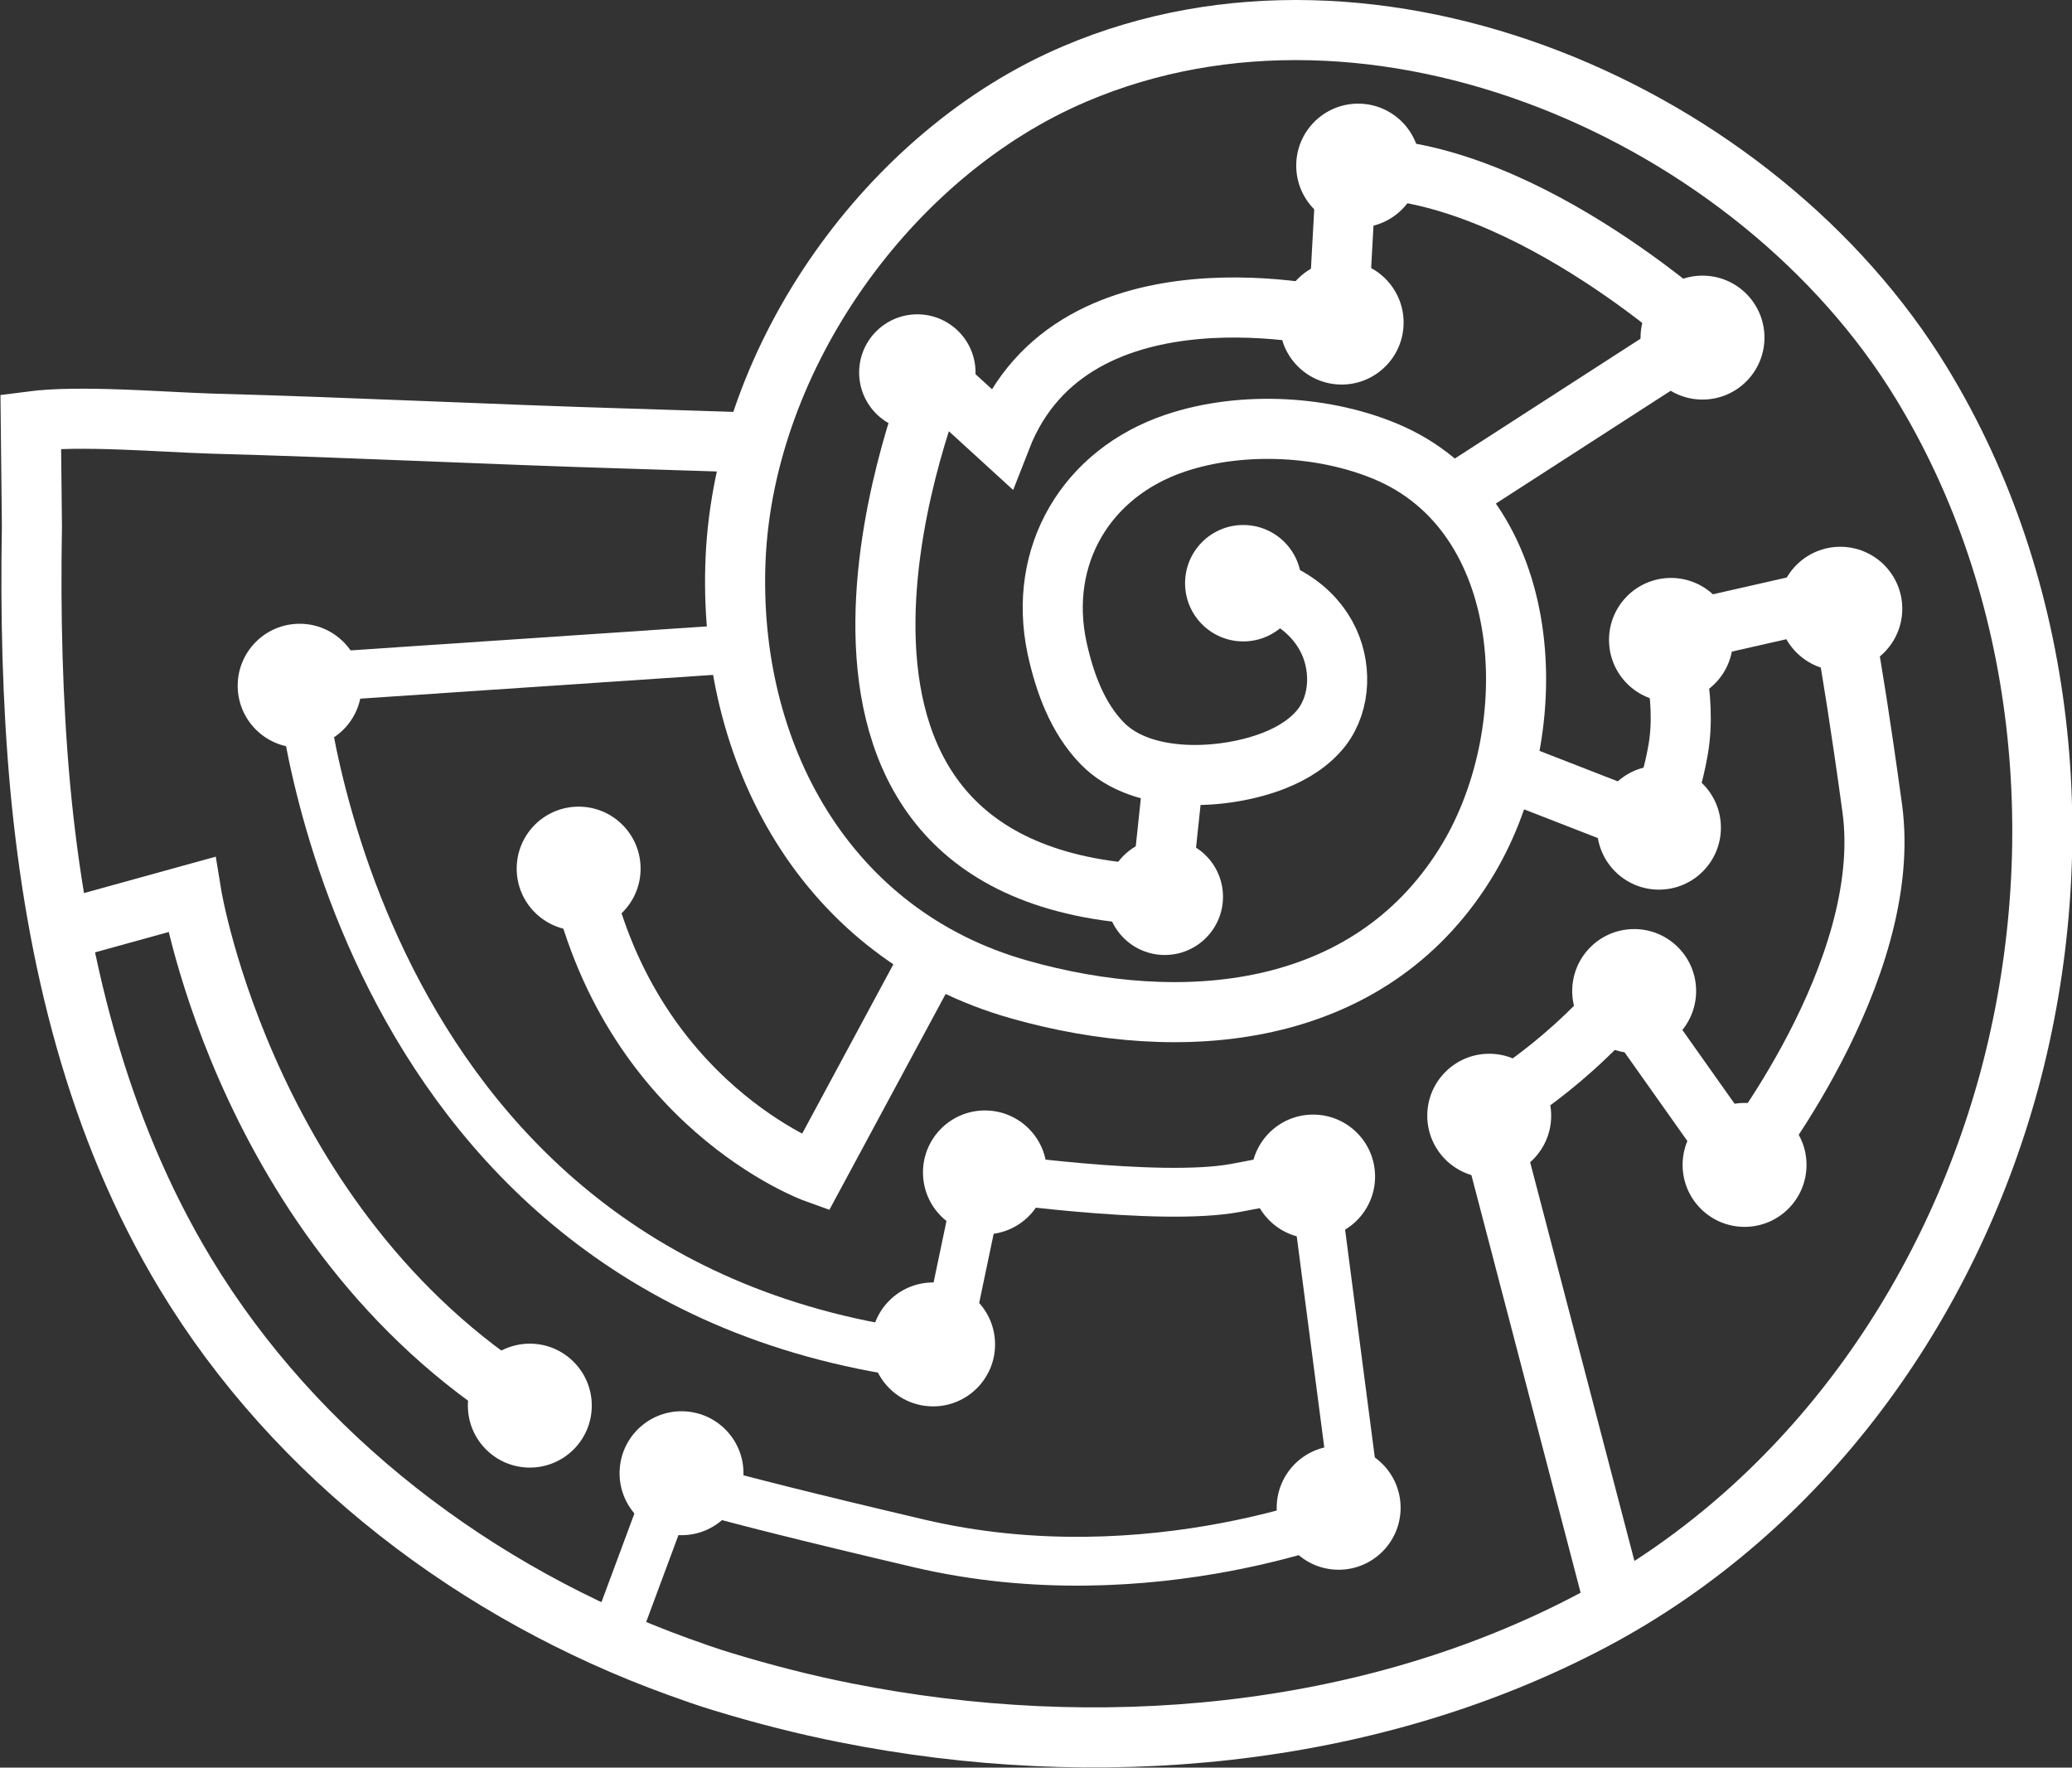 <?xml version="1.0" encoding="utf-8"?>
<!-- Generator: Adobe Illustrator 22.0.1, SVG Export Plug-In . SVG Version: 6.00 Build 0)  -->
<svg version="1.1" id="Ebene_1" xmlns="http://www.w3.org/2000/svg" xmlns:xlink="http://www.w3.org/1999/xlink" x="0px" y="0px"
	 viewBox="0 0 551.8 470.7" style="enable-background:new 0 0 551.8 470.7;" xml:space="preserve">
<rect x="0" y="0" width="551.8" height="470.7" fill="#333333" stroke="none"/>
<style type="text/css">
	.st0{fill:none;stroke:#FFFFFF;stroke-width:16;stroke-miterlimit:10;}
	.st1{fill:none;stroke:#FFFFFF;stroke-width:13;stroke-miterlimit:10;}
	.st2{fill:#FFFFFF;stroke:#FFFFFF;stroke-width:16;stroke-miterlimit:10;}
	.st3{fill:#FFFFFF;stroke:#FFFFFF;stroke-miterlimit:10;}
</style>
<g>
	<path class="st0" d="M325.1,154.3c11.2,0.6,22.5,4.9,28.1,15.1c4.1,7.5,4,17.5-1.2,24.3c-3.2,4.1-7.8,6.9-12.6,8.8
		c-13.1,5.2-35.2,6.5-45.9-4.6c-6.6-6.8-10-16.2-12-25.4c-5.2-24.5,7.7-46.5,31.5-54.5c17.8-6,40.5-4.8,57.6,2.9
		c39.1,17.8,40.9,75.2,19.5,109.3c-25.9,41.4-75.5,45.5-118.6,33.3c-51.5-14.5-77.9-62.9-75.6-114.8c2.4-53.8,40.9-108,90.3-129
		c80.1-34.2,181.8,10.6,225.5,82.3c33.4,54.7,40.1,123.7,23.4,185.7C518.7,348,480,401.8,424.3,431.4
		c-60.2,31.9-132.8,37.9-199.1,24.7c-11.1-2.2-22-5-32.8-8.3c-4-1.2-7.9-2.6-11.8-4C127,424.4,78.9,388,49.4,339.2
		c-23.7-39.2-34.5-84.5-38.7-129.7c-2.1-23.1-2.6-46.2-2.2-69.4l-0.3-27.9c13-1.7,35,0.2,48.1,0.6c37.1,1,74.1,2.9,111.2,4
		c11.6,0.4,23.2,0.7,34.7,1.1"/>
	<path class="st1" d="M191.4,173.1L80,180.6c0,0,13,164.2,171.1,180.8l10.1-48.2c0,0,47.5,7,68,3.1c20.5-3.9,20.5-3.9,20.5-3.9
		l11.7,89.7c0,0-54.7,23.4-116.6,8.9c-61.8-14.5-65.6-16.9-65.6-16.9l-17.5,47.1"/>
	<path class="st2" d="M386.5,235.4"/>
	<path class="st0" d="M430.2,427.9L395.7,296c0,0,19.1-10.1,36.4-30.4l31.5,44.5c0,0,41-51.2,35-94.9c-6.3-45.9-9.2-56.3-9.2-56.3
		l-45.3,10.3c0,0,5.4,15.7,2.8,30.5c-2.6,14.8-7.2,20.4-7.2,20.4l-39.3-15.3"/>
	<path class="st0" d="M312.3,208.5l-3.2,30.2l-9.9-1c-102.4-10.7-50-136.9-50-136.9l17.4,15.9c19.2-49.3,89.8-31.8,89.8-31.8l2.2-40
		c44.5-2.4,94.9,44.1,94.9,44.1L385.3,133"/>
	<circle class="st3" cx="79.8" cy="182.6" r="16"/>
	<circle class="st3" cx="154.1" cy="231.3" r="16"/>
	<circle class="st3" cx="141.1" cy="374.3" r="16"/>
	<circle class="st3" cx="248.5" cy="358" r="16"/>
	<circle class="st3" cx="262.3" cy="312.2" r="16"/>
	<circle class="st3" cx="349.7" cy="313.3" r="16"/>
	<circle class="st3" cx="356.5" cy="401.5" r="16"/>
	<circle class="st3" cx="181.5" cy="392.3" r="16"/>
	<circle class="st3" cx="396.6" cy="297.1" r="16"/>
	<circle class="st3" cx="435.2" cy="263.9" r="16"/>
	<circle class="st3" cx="464.6" cy="310.2" r="16"/>
	<circle class="st3" cx="490.1" cy="162.1" r="16"/>
	<circle class="st3" cx="445" cy="170.4" r="16"/>
	<circle class="st3" cx="441.8" cy="220.4" r="16"/>
	<circle class="st3" cx="453.4" cy="89.9" r="16"/>
	<circle class="st3" cx="361.7" cy="44.1" r="16"/>
	<circle class="st3" cx="357.3" cy="85.9" r="16"/>
	<circle class="st3" cx="244.3" cy="99.2" r="15"/>
	<circle class="st3" cx="310.2" cy="238.8" r="15"/>
	<circle class="st3" cx="331.1" cy="155.3" r="15"/>
	<path class="st0" d="M248.5,254l-31.4,58.3c0,0-50-18-63-81"/>
	<path class="st0" d="M15.9,247.9l35.1-9.7c0,0,15,92,93,138"/>
</g>
<g>
</g>
<g>
</g>
<g>
</g>
<g>
</g>
<g>
</g>
<g>
</g>
<g>
</g>
<g>
</g>
<g>
</g>
<g>
</g>
<g>
</g>
<g>
</g>
<g>
</g>
<g>
</g>
<g>
</g>
</svg>
